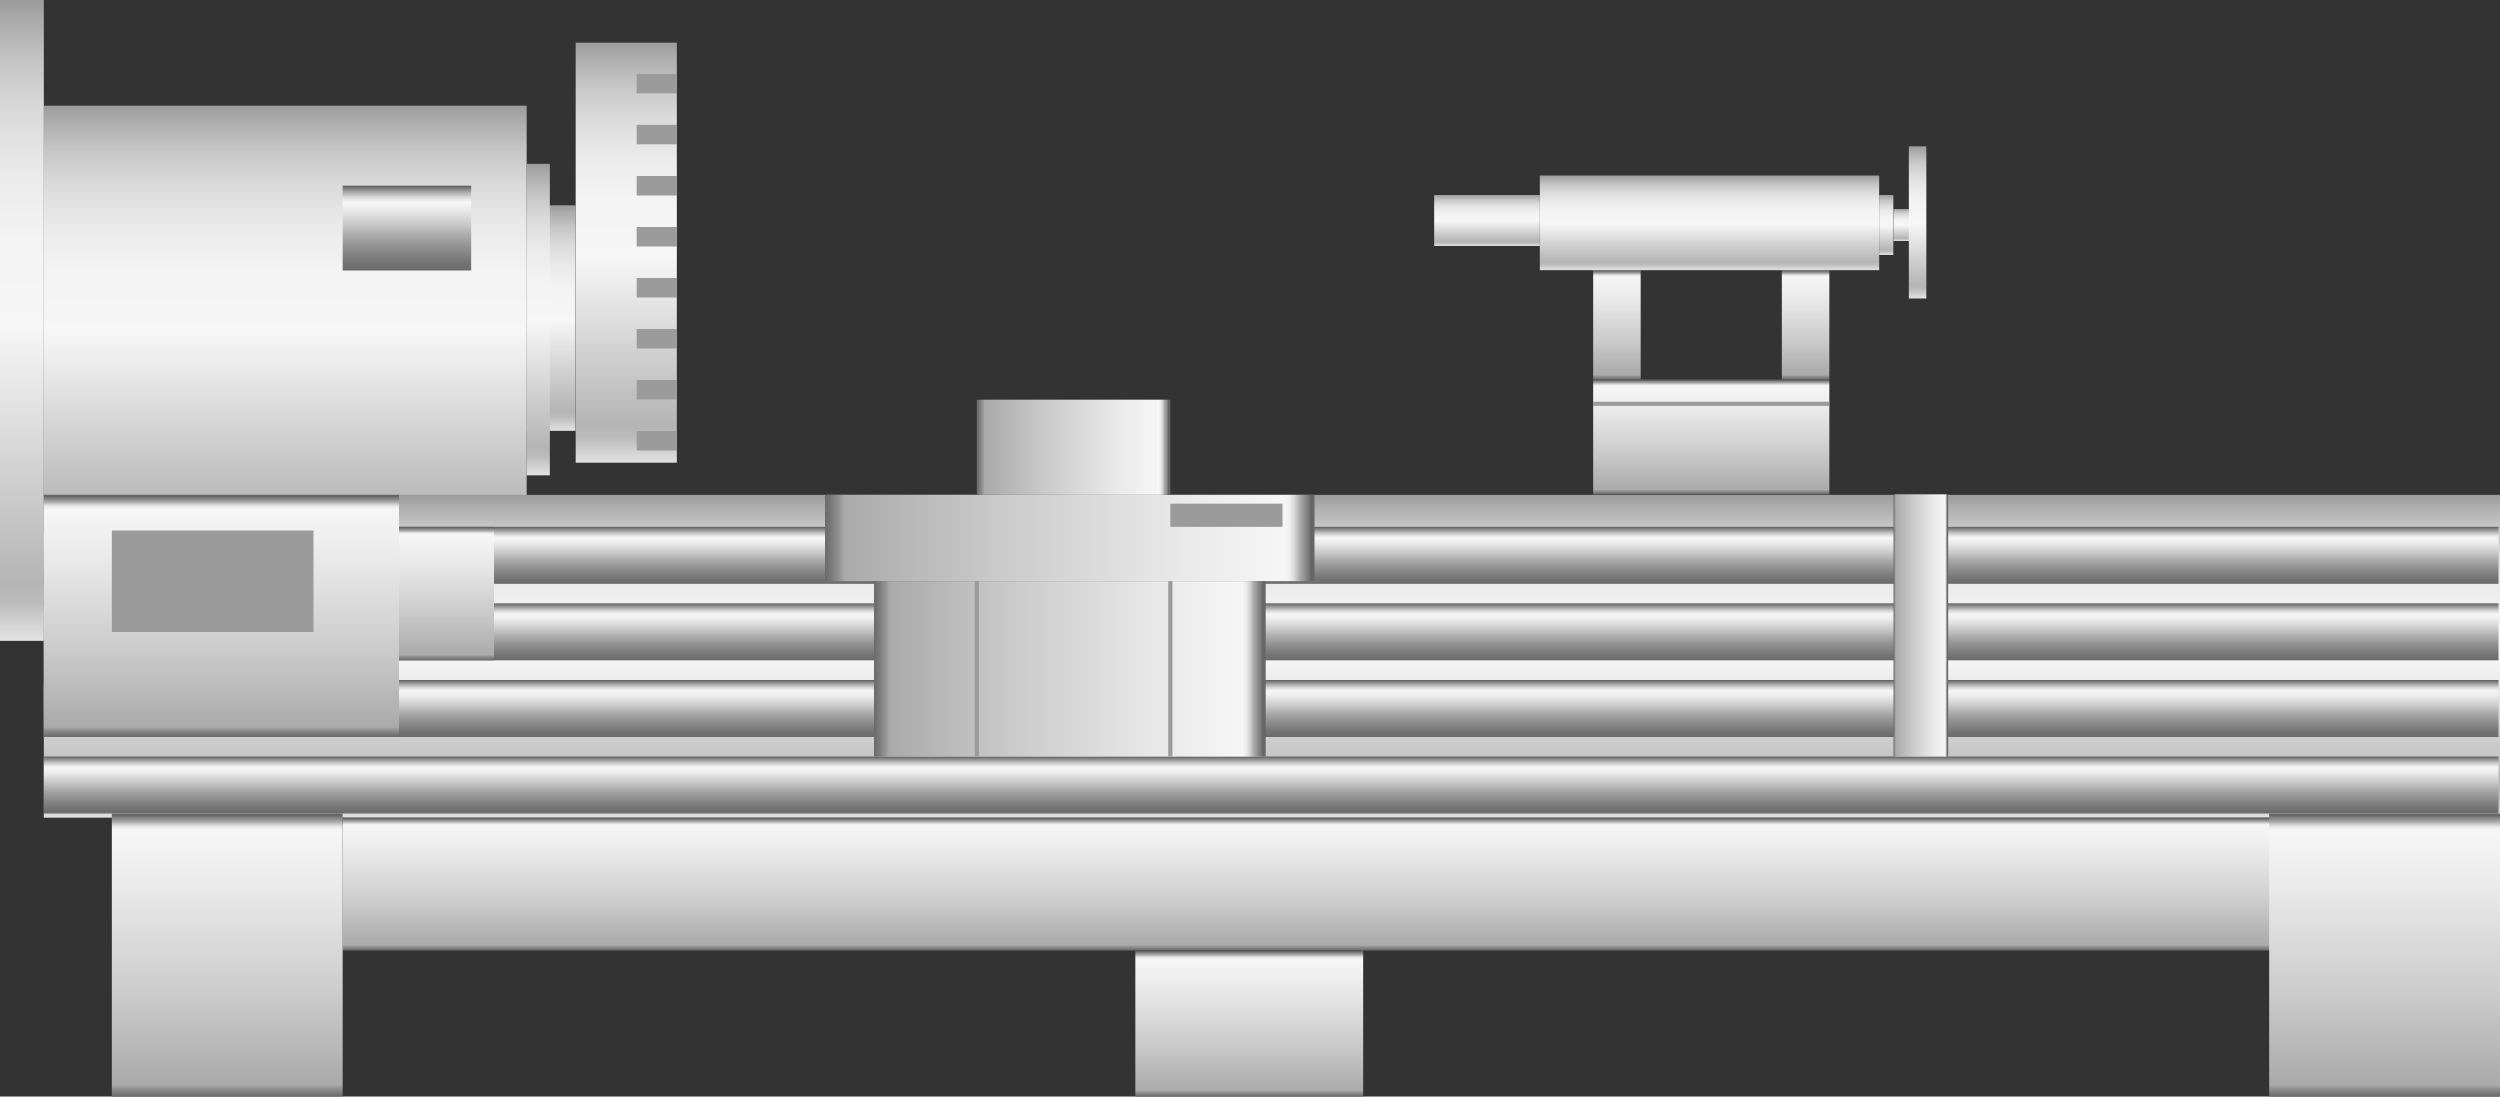 <svg xmlns="http://www.w3.org/2000/svg" xmlns:xlink="http://www.w3.org/1999/xlink" viewBox="0 0 150 65.79">
    <rect x="0" y="0" width="150" height="65.79" fill="#333333" stroke="none"/>
    <defs>
        <style>
            .cls-1 {
                fill: url(#未命名的渐变_105);
            }

            .cls-2 {
                fill: url(#未命名的渐变_105-2);
            }

            .cls-3 {
                fill: url(#未命名的渐变_105-3);
            }

            .cls-4 {
                fill: url(#未命名的渐变_105-4);
            }

            .cls-5 {
                fill: url(#未命名的渐变_105-5);
            }

            .cls-6 {
                fill: url(#未命名的渐变_67);
            }

            .cls-7 {
                fill: url(#未命名的渐变_105-6);
            }

            .cls-8 {
                fill: url(#未命名的渐变_67-2);
            }

            .cls-9 {
                fill: url(#未命名的渐变_67-3);
            }

            .cls-10 {
                fill: url(#未命名的渐变_67-4);
            }

            .cls-11 {
                fill: url(#未命名的渐变_67-5);
            }

            .cls-12 {
                fill: url(#未命名的渐变_74);
            }

            .cls-13 {
                fill: url(#未命名的渐变_74-2);
            }

            .cls-14 {
                fill: #9b9b9b;
            }

            .cls-15 {
                fill: url(#未命名的渐变_74-3);
            }

            .cls-16 {
                fill: url(#未命名的渐变_74-4);
            }

            .cls-17 {
                fill: url(#未命名的渐变_74-5);
            }

            .cls-18 {
                fill: url(#未命名的渐变_105-7);
            }

            .cls-19 {
                fill: url(#未命名的渐变_105-8);
            }

            .cls-20 {
                fill: url(#未命名的渐变_105-9);
            }

            .cls-21 {
                fill: url(#未命名的渐变_105-10);
            }

            .cls-22 {
                fill: url(#未命名的渐变_105-11);
            }

            .cls-23 {
                fill: none;
                stroke: #9b9b9b;
                stroke-miterlimit: 10;
                stroke-width: 0.25px;
            }

            .cls-24 {
                fill: url(#未命名的渐变_74-6);
            }

            .cls-25 {
                fill: url(#未命名的渐变_74-7);
            }

            .cls-26 {
                fill: url(#未命名的渐变_74-8);
            }

            .cls-27 {
                fill: url(#未命名的渐变_74-9);
            }

            .cls-28 {
                fill: url(#未命名的渐变_74-10);
            }

            .cls-29 {
                fill: url(#未命名的渐变_74-11);
            }

            .cls-30 {
                fill: url(#未命名的渐变_74-12);
            }

            .cls-31 {
                fill: url(#未命名的渐变_74-13);
            }

            .cls-32 {
                opacity: 0.2;
            }
        </style>
        <linearGradient id="未命名的渐变_105" x1="17.12" y1="33.11" x2="17.12" y2="6.34" gradientUnits="userSpaceOnUse">
            <stop offset="0" stop-color="#e2e2e2" />
            <stop offset="0.03" stop-color="#d0d0d0" />
            <stop offset="0.06" stop-color="#bcbcbc" />
            <stop offset="0.09" stop-color="#b5b5b5" />
            <stop offset="0.49" stop-color="#f6f6f6" />
            <stop offset="0.63" stop-color="#f3f3f3" />
            <stop offset="0.73" stop-color="#eaeaea" />
            <stop offset="0.82" stop-color="#dbdbdb" />
            <stop offset="0.9" stop-color="#c6c6c6" />
            <stop offset="0.97" stop-color="#aaa" />
            <stop offset="1" stop-color="#9b9b9b" />
        </linearGradient>
        <linearGradient id="未命名的渐变_105-2" x1="33.07" y1="25.84" x2="33.07" y2="12.32" xlink:href="#未命名的渐变_105" />
        <linearGradient id="未命名的渐变_105-3" x1="37.57" y1="27.77" x2="37.57" y2="2.56" xlink:href="#未命名的渐变_105" />
        <linearGradient id="未命名的渐变_105-4" x1="32.3" y1="28.51" x2="32.3" y2="9.83" xlink:href="#未命名的渐变_105" />
        <linearGradient id="未命名的渐变_105-5" x1="1.32" y1="38.45" x2="1.32" y2="0" xlink:href="#未命名的渐变_105" />
        <linearGradient id="未命名的渐变_67" x1="24.41" y1="16.23" x2="24.41" y2="11.14" gradientUnits="userSpaceOnUse">
            <stop offset="0" stop-color="#6b6b6b" />
            <stop offset="0.11" stop-color="#767676" />
            <stop offset="0.3" stop-color="#959595" />
            <stop offset="0.41" stop-color="#aaa" />
            <stop offset="0.56" stop-color="#ccc" />
            <stop offset="0.71" stop-color="#eaeaea" />
            <stop offset="0.8" stop-color="#f6f6f6" />
            <stop offset="0.83" stop-color="#ededed" />
            <stop offset="0.87" stop-color="#d4d4d4" />
            <stop offset="0.92" stop-color="#ababab" />
            <stop offset="0.98" stop-color="#737373" />
            <stop offset="0.99" stop-color="#666" />
        </linearGradient>
        <linearGradient id="未命名的渐变_105-6" x1="76.32" y1="49.06" x2="76.32" y2="29.69" xlink:href="#未命名的渐变_105" />
        <linearGradient id="未命名的渐变_67-2" x1="76.27" y1="35.03" x2="76.27" y2="31.61" xlink:href="#未命名的渐变_67" />
        <linearGradient id="未命名的渐变_67-3" x1="76.27" y1="39.62" x2="76.27" y2="36.2" xlink:href="#未命名的渐变_67" />
        <linearGradient id="未命名的渐变_67-4" x1="76.27" y1="44.21" x2="76.27" y2="40.8" xlink:href="#未命名的渐变_67" />
        <linearGradient id="未命名的渐变_67-5" x1="76.27" y1="48.81" x2="76.27" y2="45.39" xlink:href="#未命名的渐变_67" />
        <linearGradient id="未命名的渐变_74" x1="13.29" y1="44.21" x2="13.29" y2="29.69" gradientUnits="userSpaceOnUse">
            <stop offset="0" stop-color="#6b6b6b" />
            <stop offset="0.01" stop-color="#767676" />
            <stop offset="0.03" stop-color="#959595" />
            <stop offset="0.04" stop-color="#aaa" />
            <stop offset="0.37" stop-color="#ccc" />
            <stop offset="0.74" stop-color="#eaeaea" />
            <stop offset="0.94" stop-color="#f6f6f6" />
            <stop offset="0.95" stop-color="#ededed" />
            <stop offset="0.96" stop-color="#d4d4d4" />
            <stop offset="0.97" stop-color="#ababab" />
            <stop offset="0.99" stop-color="#737373" />
            <stop offset="0.99" stop-color="#666" />
        </linearGradient>
        <linearGradient id="未命名的渐变_74-2" x1="26.79" y1="39.62" x2="26.79" y2="31.61" xlink:href="#未命名的渐变_74" />
        <linearGradient id="未命名的渐变_74-3" x1="102.68" y1="29.66" x2="102.68" y2="22.77" xlink:href="#未命名的渐变_74" />
        <linearGradient id="未命名的渐变_74-4" x1="97.02" y1="22.77" x2="97.02" y2="16.21" xlink:href="#未命名的渐变_74" />
        <linearGradient id="未命名的渐变_74-5" x1="108.34" y1="22.77" x2="108.34" y2="16.21" xlink:href="#未命名的渐变_74" />
        <linearGradient id="未命名的渐变_105-7" x1="102.57" y1="16.21" x2="102.57" y2="10.53" xlink:href="#未命名的渐变_105" />
        <linearGradient id="未命名的渐变_105-8" x1="89.22" y1="14.76" x2="89.22" y2="11.7" xlink:href="#未命名的渐变_105" />
        <linearGradient id="未命名的渐变_105-9" x1="113.18" y1="15.3" x2="113.18" y2="11.7" xlink:href="#未命名的渐变_105" />
        <linearGradient id="未命名的渐变_105-10" x1="114.07" y1="14.46" x2="114.07" y2="12.54" xlink:href="#未命名的渐变_105" />
        <linearGradient id="未命名的渐变_105-11" x1="115.06" y1="17.92" x2="115.06" y2="8.78" xlink:href="#未命名的渐变_105" />
        <linearGradient id="未命名的渐变_74-6" x1="49.5" y1="32.28" x2="78.87" y2="32.28" xlink:href="#未命名的渐变_74" />
        <linearGradient id="未命名的渐变_74-7" x1="52.44" y1="40.13" x2="75.93" y2="40.13" xlink:href="#未命名的渐变_74" />
        <linearGradient id="未命名的渐变_74-8" x1="58.61" y1="26.83" x2="70.22" y2="26.83" xlink:href="#未命名的渐变_74" />
        <linearGradient id="未命名的渐变_74-9" x1="113.61" y1="37.53" x2="116.88" y2="37.53" xlink:href="#未命名的渐变_74" />
        <linearGradient id="未命名的渐变_74-10" x1="78.5" y1="57.03" x2="78.5" y2="49.06" xlink:href="#未命名的渐变_74" />
        <linearGradient id="未命名的渐变_74-11" x1="13.63" y1="65.79" x2="13.63" y2="48.81" xlink:href="#未命名的渐变_74" />
        <linearGradient id="未命名的渐变_74-12" x1="143.08" y1="65.79" x2="143.08" y2="48.81" xlink:href="#未命名的渐变_74" />
        <linearGradient id="未命名的渐变_74-13" x1="74.96" y1="65.79" x2="74.96" y2="57.03" xlink:href="#未命名的渐变_74" />
    </defs>
    <title>Engine lathe（普通车床）</title>
    <g id="图层_2" data-name="图层 2">
        <g id="图层_61" data-name="图层 61">
            <g id="Engine_lathe_普通车床_" data-name="Engine lathe（普通车床）">
                <rect class="cls-1" x="2.63" y="6.34" width="28.97" height="26.77" />
                <rect class="cls-2" x="31.6" y="12.32" width="2.93" height="13.53" />
                <rect class="cls-3" x="34.54" y="2.56" width="6.07" height="25.2" />
                <rect class="cls-4" x="31.6" y="9.83" width="1.39" height="18.69" />
                <rect class="cls-5" width="2.63" height="38.45" />
                <rect class="cls-6" x="20.56" y="11.14" width="7.71" height="5.09" />
                <rect class="cls-7" x="2.63" y="29.69" width="147.37" height="19.37" />
                <rect class="cls-8" x="2.63" y="31.61" width="147.28" height="3.42" />
                <rect class="cls-9" x="2.63" y="36.2" width="147.28" height="3.42" />
                <rect class="cls-10" x="2.63" y="40.8" width="147.28" height="3.42" />
                <rect class="cls-11" x="2.63" y="45.39" width="147.28" height="3.42" />
                <rect class="cls-12" x="2.63" y="29.69" width="21.31" height="14.52" />
                <rect class="cls-13" x="23.94" y="31.61" width="5.7" height="8.01" />
                <rect class="cls-14" x="6.71" y="31.83" width="12.1" height="6.09" />
                <rect class="cls-14" x="38.2" y="4.43" width="2.41" height="1.17" />
                <rect class="cls-14" x="38.2" y="7.49" width="2.41" height="1.17" />
                <rect class="cls-14" x="38.2" y="10.56" width="2.41" height="1.17" />
                <rect class="cls-14" x="38.2" y="13.62" width="2.41" height="1.17" />
                <rect class="cls-14" x="38.2" y="16.68" width="2.41" height="1.17" />
                <rect class="cls-14" x="38.2" y="19.74" width="2.41" height="1.17" />
                <rect class="cls-14" x="38.2" y="22.8" width="2.41" height="1.17" />
                <rect class="cls-14" x="38.2" y="25.86" width="2.41" height="1.17" />
                <rect class="cls-15" x="95.59" y="22.77" width="14.17" height="6.89" />
                <rect class="cls-16" x="95.59" y="16.21" width="2.85" height="6.57" />
                <rect class="cls-17" x="106.91" y="16.21" width="2.85" height="6.57" />
                <rect class="cls-18" x="92.39" y="10.53" width="20.36" height="5.68" />
                <rect class="cls-19" x="86.05" y="11.7" width="6.34" height="3.06" />
                <rect class="cls-20" x="112.75" y="11.7" width="0.85" height="3.6" />
                <rect class="cls-21" x="113.61" y="12.54" width="0.93" height="1.92" />
                <rect class="cls-22" x="114.53" y="8.78" width="1.05" height="9.13" />
                <line class="cls-23" x1="95.59" y1="24.23" x2="109.76" y2="24.23" />
                <rect class="cls-24" x="49.5" y="29.69" width="29.37" height="5.18" />
                <rect class="cls-25" x="52.44" y="34.87" width="23.5" height="10.52" />
                <rect class="cls-26" x="58.61" y="23.98" width="11.61" height="5.71" />
                <line class="cls-23" x1="58.61" y1="34.87" x2="58.61" y2="45.39" />
                <line class="cls-23" x1="70.22" y1="34.87" x2="70.22" y2="45.39" />
                <rect class="cls-14" x="70.22" y="30.22" width="6.73" height="1.39" />
                <rect class="cls-27" x="113.61" y="29.66" width="3.28" height="15.73" />
                <rect class="cls-28" x="20.56" y="49.06" width="115.87" height="7.97" />
                <rect class="cls-29" x="6.71" y="48.81" width="13.85" height="16.98" />
                <rect class="cls-30" x="136.15" y="48.81" width="13.85" height="16.98" />
                <rect class="cls-31" x="68.12" y="57.03" width="13.67" height="8.76" />
         
            </g>
        </g>
    </g>
</svg>
